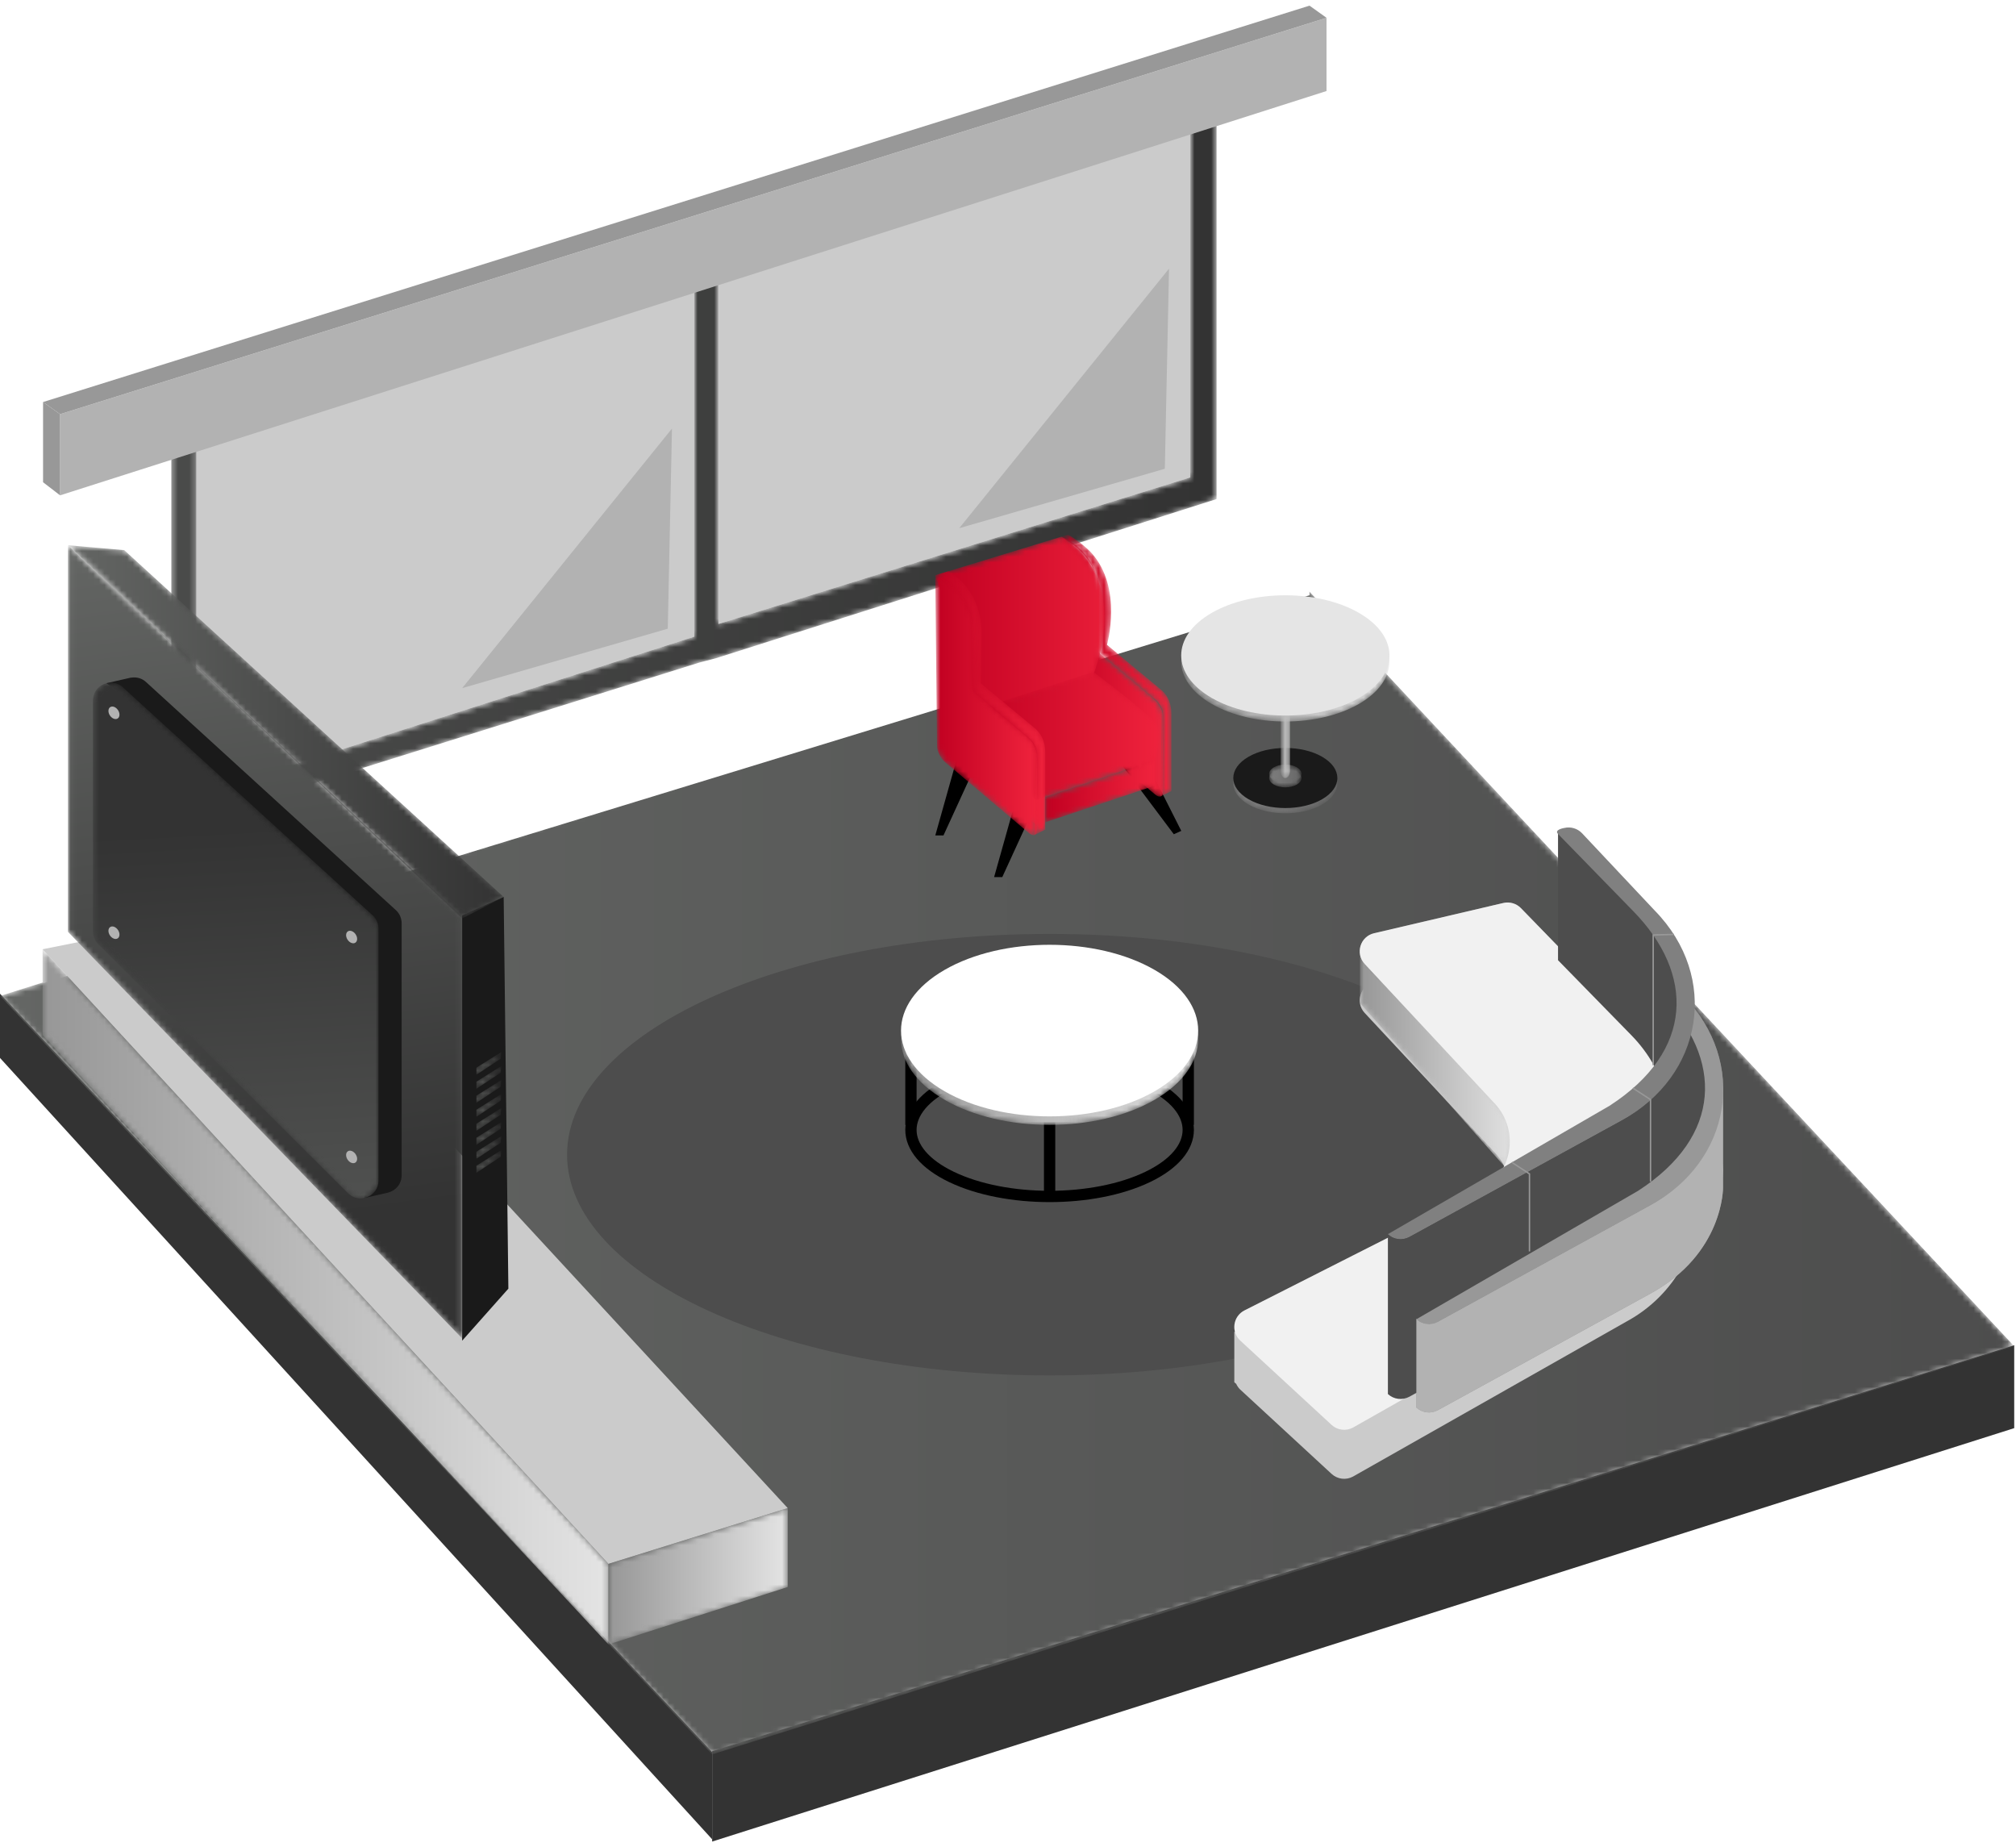 <svg width="357px" height="327px" viewBox="0 0 357 327" version="1.1" xmlns="http://www.w3.org/2000/svg" xmlns:xlink="http://www.w3.org/1999/xlink">
    <defs>
        <polygon id="path-1" points="0 73.29 126.109 207.572 356.684 135.298 230.747 0.49"></polygon>
        <linearGradient x1="0%" y1="50%" x2="100%" y2="50%" id="linearGradient-3">
            <stop stop-color="#646664" offset="0%"></stop>
            <stop stop-color="#4D4D4D" offset="100%"></stop>
        </linearGradient>
        <path d="M8.262,5.185 C-2.012,11.116 -2.012,20.735 8.262,26.668 L8.262,26.668 C18.537,32.599 35.196,32.599 45.47,26.668 L45.47,26.668 C55.745,20.735 55.745,11.116 45.47,5.185 L45.47,5.185 C40.333,2.218 33.6,0.735 26.866,0.735 L26.866,0.735 C20.133,0.735 13.399,2.218 8.262,5.185" id="path-4"></path>
        <linearGradient x1="-0.001%" y1="50.001%" x2="100%" y2="50.001%" id="linearGradient-6">
            <stop stop-color="#979797" offset="0%"></stop>
            <stop stop-color="#E4E4E4" offset="100%"></stop>
        </linearGradient>
        <path d="M0.334,56.411 L0.334,130.522 L93.812,101.268 L96.824,100.477 L185.437,72.309 L185.437,0.384 L0.334,56.411 Z M97.219,32.813 L180.776,6.664 L180.776,68.474 L97.219,94.425 L97.219,32.813 Z M4.785,59.949 L92.943,33.673 L92.943,96.668 L4.785,124.848 L4.785,59.949 Z" id="path-7"></path>
        <linearGradient x1="-113.026%" y1="50%" x2="100.001%" y2="50%" id="linearGradient-9">
            <stop stop-color="#646664" offset="0%"></stop>
            <stop stop-color="#333333" offset="100%"></stop>
        </linearGradient>
        <path d="M1.266,31.2 C1.266,32.115 1.909,33.401 2.701,34.071 L2.701,34.071 L17.519,46.596 C18.312,47.266 18.954,47.066 18.954,46.152 L18.954,46.152 L18.954,32.706 C18.954,31.791 18.312,30.506 17.519,29.836 L17.519,29.836 L7.604,21.455 L7.611,10.954 C7.613,6.746 5.198,2.878 1.367,1.138 L1.367,1.138 C1.113,1.022 0.963,0.967 0.963,0.967 L0.963,0.967 L1.266,31.2 Z" id="path-10"></path>
        <linearGradient x1="0%" y1="49.999%" x2="100.001%" y2="49.999%" id="linearGradient-12">
            <stop stop-color="#C10021" offset="0%"></stop>
            <stop stop-color="#F0233D" offset="100%"></stop>
        </linearGradient>
        <path d="M0.963,0.967 C0.963,0.967 7.049,4.4 7.299,9.164 L7.299,9.164 C7.55,13.926 7.604,21.455 7.604,21.455 L7.604,21.455 L16.981,29.382 C16.981,29.382 18.848,30.447 18.938,32.556 L18.938,32.556 L18.483,46.98 L20.433,46.016 L20.433,32.229 C20.433,30.764 19.919,29.31 18.864,28.295 L18.864,28.295 C18.744,28.18 18.618,28.07 18.483,27.965 L18.483,27.965 L9.024,20.111 C9.024,20.111 11.912,10.098 6.27,3.83 L6.27,3.83 C5.425,2.891 3.302,1.191 2.137,0.634 L2.137,0.634 L0.963,0.967 Z" id="path-13"></path>
        <linearGradient x1="0.001%" y1="50%" x2="100%" y2="50%" id="linearGradient-15">
            <stop stop-color="#C10021" offset="0%"></stop>
            <stop stop-color="#F0233D" offset="100%"></stop>
        </linearGradient>
        <polygon id="path-16" points="0.037 7.068 0.037 11.557 19.469 5.071 19.469 0.581"></polygon>
        <linearGradient x1="-0%" y1="50.004%" x2="99.999%" y2="50.004%" id="linearGradient-18">
            <stop stop-color="#C10021" offset="0%"></stop>
            <stop stop-color="#F0233D" offset="100%"></stop>
        </linearGradient>
        <path d="M0.099,6.588 L10.137,15.066 L10.137,10.884 C10.137,9.583 9.224,7.757 8.098,6.805 L8.098,6.805 L0.099,0.051 L0.099,6.588 Z" id="path-19"></path>
        <linearGradient x1="0.003%" y1="49.998%" x2="100.003%" y2="49.998%" id="linearGradient-21">
            <stop stop-color="#C10021" offset="0%"></stop>
            <stop stop-color="#F0233D" offset="100%"></stop>
        </linearGradient>
        <path d="M0.349,18.278 L0.349,29.683 C0.349,30.598 0.991,31.883 1.784,32.554 L1.784,32.554 L16.602,45.078 C17.394,45.748 18.036,45.549 18.036,44.634 L18.036,44.634 L18.037,31.189 C18.037,30.273 17.395,28.988 16.602,28.318 L16.602,28.318 L6.687,19.938 L7.293,8.845 C7.047,6.758 5.649,4.185 4.002,2.794 L4.002,2.794 L0.046,0.793 L0.349,18.278 Z" id="path-22"></path>
        <linearGradient x1="-0.001%" y1="50%" x2="100%" y2="50%" id="linearGradient-24">
            <stop stop-color="#C10021" offset="0%"></stop>
            <stop stop-color="#F0233D" offset="100%"></stop>
        </linearGradient>
        <path d="M0.625,7.794 L7.269,28.282 L7.813,33.018 L25.176,27.647 L27.853,27.344 C27.853,27.344 36.488,9.417 22.963,0.967 L22.963,0.967 L0.625,7.794 Z" id="path-25"></path>
        <linearGradient x1="0.001%" y1="49.999%" x2="100.002%" y2="49.999%" id="linearGradient-27">
            <stop stop-color="#C10021" offset="0%"></stop>
            <stop stop-color="#F0233D" offset="100%"></stop>
        </linearGradient>
        <path d="M0.649,8.034 L12.34,23.647 L33.469,16.581 C33.469,16.581 35.176,11.461 33.469,9.745 L33.469,9.745 C30.544,6.806 22.587,0.889 22.587,0.889 L22.587,0.889 L0.649,8.034 Z" id="path-28"></path>
        <linearGradient x1="-0.001%" y1="49.998%" x2="100%" y2="49.998%" id="linearGradient-30">
            <stop stop-color="#C10021" offset="0%"></stop>
            <stop stop-color="#F0233D" offset="100%"></stop>
        </linearGradient>
        <path d="M0.929,31.027 C0.929,31.942 1.571,33.227 2.365,33.898 L2.365,33.898 L17.181,46.422 C17.974,47.092 18.616,46.893 18.616,45.977 L18.616,45.977 L18.616,32.532 C18.616,31.617 17.974,30.332 17.182,29.662 L17.182,29.662 L7.267,21.281 L7.273,10.779 C7.275,6.573 4.86,2.704 1.029,0.964 L1.029,0.964 C0.775,0.849 0.625,0.793 0.625,0.793 L0.625,0.793 L0.929,31.027 Z" id="path-31"></path>
        <linearGradient x1="0.004%" y1="50%" x2="100.005%" y2="50%" id="linearGradient-33">
            <stop stop-color="#C10021" offset="0%"></stop>
            <stop stop-color="#F0233D" offset="100%"></stop>
        </linearGradient>
        <path d="M0.626,0.793 C0.626,0.793 6.711,4.226 6.962,8.989 L6.962,8.989 C7.213,13.752 7.267,21.281 7.267,21.281 L7.267,21.281 L16.645,29.209 C16.645,29.209 18.51,30.272 18.601,32.383 L18.601,32.383 L18.145,46.806 L20.096,45.842 L20.096,32.055 C20.096,30.591 19.581,29.136 18.526,28.121 L18.526,28.121 C18.407,28.006 18.281,27.896 18.145,27.791 L18.145,27.791 L8.687,19.938 L8.802,11.087 C8.842,7.971 7.859,4.889 5.858,2.499 L5.858,2.499 C5.045,1.531 4.061,0.653 2.896,0.097 L2.896,0.097 L0.626,0.793 Z" id="path-34"></path>
        <linearGradient x1="-0.001%" y1="50%" x2="99.998%" y2="50%" id="linearGradient-36">
            <stop stop-color="#C10021" offset="0%"></stop>
            <stop stop-color="#F0233D" offset="100%"></stop>
        </linearGradient>
        <polygon id="path-37" points="0.743 10.833 0.743 25.102 32.487 14.932 32.487 0.957"></polygon>
        <linearGradient x1="0.002%" y1="50%" x2="100.001%" y2="50%" id="linearGradient-39">
            <stop stop-color="#979797" offset="0%"></stop>
            <stop stop-color="#E4E4E4" offset="100%"></stop>
        </linearGradient>
        <polygon id="path-40" points="0.542 15.198 100.743 123.102 100.743 108.833 0.542 0.017"></polygon>
        <linearGradient x1="-0%" y1="50%" x2="100.001%" y2="50%" id="linearGradient-42">
            <stop stop-color="#979797" offset="0%"></stop>
            <stop stop-color="#E4E4E4" offset="100%"></stop>
        </linearGradient>
        <polygon id="path-43" points="0.036 68.937 69.842 140.917 69.842 66.182 0.036 0.485"></polygon>
        <linearGradient x1="46.471%" y1="-4.155%" x2="52.6%" y2="86.025%" id="linearGradient-45">
            <stop stop-color="#646664" offset="0%"></stop>
            <stop stop-color="#333333" offset="100%"></stop>
        </linearGradient>
        <polygon id="path-46" points="0.361 3.381 0.361 4.639 4.673 1.789 4.795 0.599"></polygon>
        <linearGradient x1="-0.009%" y1="49.996%" x2="100.006%" y2="49.996%" id="linearGradient-48">
            <stop stop-color="#646664" offset="0%"></stop>
            <stop stop-color="#333333" offset="100%"></stop>
        </linearGradient>
        <polygon id="path-49" points="0.361 2.979 0.361 4.237 4.673 1.387 4.795 0.197"></polygon>
        <linearGradient x1="-0.009%" y1="49.987%" x2="100.006%" y2="49.987%" id="linearGradient-51">
            <stop stop-color="#646664" offset="0%"></stop>
            <stop stop-color="#333333" offset="100%"></stop>
        </linearGradient>
        <polygon id="path-52" points="0.361 3.459 0.361 4.717 4.673 1.868 4.795 0.677"></polygon>
        <linearGradient x1="-0.009%" y1="49.999%" x2="100.006%" y2="49.999%" id="linearGradient-54">
            <stop stop-color="#646664" offset="0%"></stop>
            <stop stop-color="#333333" offset="100%"></stop>
        </linearGradient>
        <polygon id="path-55" points="0.361 2.939 0.361 4.198 4.673 1.348 4.795 0.158"></polygon>
        <linearGradient x1="-0.009%" y1="49.986%" x2="100.006%" y2="49.986%" id="linearGradient-57">
            <stop stop-color="#646664" offset="0%"></stop>
            <stop stop-color="#333333" offset="100%"></stop>
        </linearGradient>
        <polygon id="path-58" points="0.361 3.42 0.361 4.678 4.673 1.829 4.795 0.638"></polygon>
        <linearGradient x1="-0.009%" y1="49.998%" x2="100.006%" y2="49.998%" id="linearGradient-60">
            <stop stop-color="#646664" offset="0%"></stop>
            <stop stop-color="#333333" offset="100%"></stop>
        </linearGradient>
        <polygon id="path-61" points="0.361 2.9 0.361 4.158 4.673 1.309 4.795 0.118"></polygon>
        <linearGradient x1="-0.009%" y1="50.01%" x2="100.006%" y2="50.01%" id="linearGradient-63">
            <stop stop-color="#646664" offset="0%"></stop>
            <stop stop-color="#333333" offset="100%"></stop>
        </linearGradient>
        <polygon id="path-64" points="0.361 2.862 0.361 4.119 4.673 1.27 4.795 0.079"></polygon>
        <linearGradient x1="-0.009%" y1="50.008%" x2="100.006%" y2="50.008%" id="linearGradient-66">
            <stop stop-color="#646664" offset="0%"></stop>
            <stop stop-color="#333333" offset="100%"></stop>
        </linearGradient>
        <polygon id="path-67" points="0.361 3.342 0.361 4.6 4.673 1.75 4.795 0.559"></polygon>
        <linearGradient x1="-0.009%" y1="50.008%" x2="100.006%" y2="50.008%" id="linearGradient-69">
            <stop stop-color="#646664" offset="0%"></stop>
            <stop stop-color="#333333" offset="100%"></stop>
        </linearGradient>
        <polygon id="path-70" points="69.84 66.584 77.192 62.755 10.005 1.35 0.036 0.485"></polygon>
        <linearGradient x1="-0.001%" y1="50%" x2="100%" y2="50%" id="linearGradient-72">
            <stop stop-color="#646664" offset="0%"></stop>
            <stop stop-color="#333333" offset="100%"></stop>
        </linearGradient>
        <path d="M0.458,3.991 L0.458,44.874 C0.458,45.67 0.756,46.436 1.294,47.024 L1.294,47.024 L45.503,91.097 C47.463,93.234 51.025,91.847 51.025,88.949 L51.025,88.949 L51.025,44.346 C51.025,43.506 50.693,42.7 50.1,42.105 L50.1,42.105 L5.891,1.749 C5.242,1.097 4.444,0.805 3.66,0.805 L3.66,0.805 C2.026,0.805 0.458,2.074 0.458,3.991" id="path-73"></path>
        <linearGradient x1="53.231%" y1="151.162%" x2="49.369%" y2="27.814%" id="linearGradient-75">
            <stop stop-color="#646664" offset="0%"></stop>
            <stop stop-color="#333333" offset="100%"></stop>
        </linearGradient>
        <path d="M3.095,1.863 C-0.502,3.94 -0.502,7.308 3.095,9.386 L3.095,9.386 C6.694,11.463 12.528,11.463 16.126,9.386 L16.126,9.386 C19.725,7.308 19.725,3.94 16.126,1.863 L16.126,1.863 C14.327,0.823 11.969,0.304 9.611,0.304 L9.611,0.304 C7.253,0.304 4.894,0.823 3.095,1.863" id="path-76"></path>
        <linearGradient x1="-0.004%" y1="50.001%" x2="99.999%" y2="50.001%" id="linearGradient-78">
            <stop stop-color="#808080" offset="0%"></stop>
            <stop stop-color="#666666" offset="100%"></stop>
        </linearGradient>
        <path d="M1.584,0.526 C0.465,1.172 0.465,2.219 1.584,2.867 L1.584,2.867 C2.704,3.513 4.518,3.513 5.638,2.867 L5.638,2.867 C6.757,2.219 6.757,1.172 5.638,0.526 L5.638,0.526 C5.078,0.203 4.344,0.041 3.611,0.041 L3.611,0.041 C2.877,0.041 2.144,0.203 1.584,0.526" id="path-79"></path>
        <linearGradient x1="-0.003%" y1="49.991%" x2="99.997%" y2="49.991%" id="linearGradient-81">
            <stop stop-color="#808080" offset="0%"></stop>
            <stop stop-color="#666666" offset="100%"></stop>
        </linearGradient>
        <path d="M1.584,0.799 C0.465,1.446 0.465,2.493 1.584,3.139 L1.584,3.139 C2.704,3.786 4.518,3.786 5.638,3.139 L5.638,3.139 C6.757,2.493 6.757,1.446 5.638,0.799 L5.638,0.799 C5.078,0.476 4.344,0.314 3.611,0.314 L3.611,0.314 C2.877,0.314 2.144,0.476 1.584,0.799" id="path-82"></path>
        <linearGradient x1="-0.003%" y1="49.999%" x2="99.997%" y2="49.999%" id="linearGradient-84">
            <stop stop-color="#808080" offset="0%"></stop>
            <stop stop-color="#666666" offset="100%"></stop>
        </linearGradient>
        <path d="M0.789,0.518 L0.789,18.424 L0.789,18.425 L0.789,18.526 L0.796,18.526 C0.811,18.816 0.887,19.101 1.03,19.323 L1.03,19.323 C1.351,19.821 1.87,19.821 2.191,19.323 L2.191,19.323 C2.335,19.101 2.41,18.816 2.426,18.526 L2.426,18.526 L2.432,18.526 L2.432,18.425 L2.432,18.424 L2.432,0.518 L0.789,0.518 Z" id="path-85"></path>
        <linearGradient x1="0.043%" y1="49.997%" x2="100.005%" y2="49.997%" id="linearGradient-87">
            <stop stop-color="#979797" offset="0%"></stop>
            <stop stop-color="#E4E4E4" offset="100%"></stop>
        </linearGradient>
        <path d="M5.571,3.52 C-1.631,7.679 -1.631,14.42 5.571,18.578 L5.571,18.578 C12.773,22.736 24.448,22.736 31.651,18.578 L31.651,18.578 C38.853,14.42 38.853,7.679 31.651,3.52 L31.651,3.52 C28.05,1.441 23.33,0.402 18.611,0.402 L18.611,0.402 C13.891,0.402 9.172,1.441 5.571,3.52" id="path-88"></path>
        <linearGradient x1="0%" y1="50.001%" x2="99.999%" y2="50.001%" id="linearGradient-90">
            <stop stop-color="#979797" offset="0%"></stop>
            <stop stop-color="#E4E4E4" offset="100%"></stop>
        </linearGradient>
        <path d="M48.22,0.823 L25.322,6.18 C22.867,6.754 21.945,9.765 23.658,11.615 L23.658,11.615 L46.719,36.355 C51.21,41.205 49.779,49.01 43.859,51.951 L43.859,51.951 L2.401,72.947 C0.338,73.972 -0.059,76.746 1.634,78.309 L1.634,78.309 L17.8,93.228 C18.835,94.182 20.362,94.373 21.599,93.7 L21.599,93.7 L70.044,66.242 C84.525,58.38 87.467,38.851 75.947,27.071 L75.947,27.071 L51.32,1.727 C50.694,1.086 49.843,0.737 48.968,0.737 L48.968,0.737 C48.719,0.737 48.468,0.765 48.22,0.823" id="path-91"></path>
        <linearGradient x1="0%" y1="50%" x2="100%" y2="50%" id="linearGradient-93">
            <stop stop-color="#979797" offset="0%"></stop>
            <stop stop-color="#E4E4E4" offset="100%"></stop>
        </linearGradient>
        <path d="M0.823,9.547 L26.358,38.417 C26.358,38.417 29.05,33.742 26.867,29.886 L26.867,29.886 C24.685,26.03 0.823,0.413 0.823,0.413 L0.823,0.413 L0.823,9.547 Z" id="path-94"></path>
        <linearGradient x1="-0.001%" y1="49.999%" x2="100%" y2="49.999%" id="linearGradient-96">
            <stop stop-color="#979797" offset="0%"></stop>
            <stop stop-color="#E4E4E4" offset="100%"></stop>
        </linearGradient>
    </defs>
    <g id="Symbols" stroke="none" stroke-width="1" fill="none" fill-rule="evenodd">
        <g id="img/intro/map/3/default">
            <g id="Group-185">
                <polygon id="Fill-1" fill="#CBCBCB" points="140.971 274.657 108.669 287.184 12.144 177.385 35.086 159.012"></polygon>
                <polygon id="Fill-2" fill="#333333" points="0 187.307 126.109 325.648 126.109 310.22 0 175.938"></polygon>
                <polygon id="Fill-3" fill="#333333" points="126.109 310.053 126.109 326.05 356.684 252.853 356.684 238.168"></polygon>
                <g id="Group-6" transform="translate(0, 103.05)">
                    <mask id="mask-2" fill="white">
                        <use xlink:href="#path-1"></use>
                    </mask>
                    <g id="Clip-5"></g>
                    <polygon id="Fill-4" fill="url(#linearGradient-3)" mask="url(#mask-2)" points="0 73.29 126.109 207.572 356.684 135.298 230.747 0.49"></polygon>
                </g>
                <g id="Group-17" transform="translate(100, 165.05)">
                    <path d="M171.315,39.386 C171.315,60.973 133.058,78.472 85.867,78.472 C38.674,78.472 0.419,60.973 0.419,39.386 C0.419,17.799 38.674,0.3 85.867,0.3 C133.058,0.3 171.315,17.799 171.315,39.386" id="Fill-7" fill="#4D4D4D"></path>
                    <path d="M103.229,26.668 C112.818,31.27 112.818,38.731 103.229,43.332 C93.64,47.934 78.093,47.934 68.503,43.332 C58.915,38.731 58.915,31.27 68.503,26.668 C78.093,22.066 93.64,22.066 103.229,26.668 Z" id="Stroke-9" stroke="#000000" stroke-width="2"></path>
                    <line x1="61.312" y1="20.143" x2="61.312" y2="34.117" id="Stroke-11" stroke="#000000" stroke-width="2"></line>
                    <line x1="110.42" y1="20.143" x2="110.42" y2="34.117" id="Stroke-13" stroke="#000000" stroke-width="2"></line>
                    <line x1="85.867" y1="47.169" x2="85.867" y2="24.54" id="Stroke-15" stroke="#000000" stroke-width="2"></line>
                </g>
                <g id="Group-20" transform="translate(159, 168.05)">
                    <mask id="mask-5" fill="white">
                        <use xlink:href="#path-4"></use>
                    </mask>
                    <g id="Clip-19"></g>
                    <path d="M8.262,5.185 C-2.012,11.116 -2.012,20.735 8.262,26.668 L8.262,26.668 C18.537,32.599 35.196,32.599 45.47,26.668 L45.47,26.668 C55.745,20.735 55.745,11.116 45.47,5.185 L45.47,5.185 C40.333,2.218 33.6,0.735 26.866,0.735 L26.866,0.735 C20.133,0.735 13.399,2.218 8.262,5.185" id="Fill-18" fill="url(#linearGradient-6)" mask="url(#mask-5)"></path>
                </g>
                <g id="Group-29" transform="translate(7, 0.05)">
                    <path d="M197.47,171.675 C207.745,177.608 207.745,187.226 197.47,193.157 C187.196,199.09 170.536,199.09 160.262,193.157 C149.988,187.226 149.988,177.608 160.262,171.675 C170.536,165.742 187.196,165.742 197.47,171.675" id="Fill-21" fill="#FFFFFF"></path>
                    <polygon id="Fill-23" fill="#FFFFFF" points="0.626 71.13 0.626 174.038 224.89 105.344 224.89 0.95"></polygon>
                    <polygon id="Fill-25" fill="#CBCBCB" points="27.785 75.949 27.785 140.848 115.942 112.667 115.942 49.673"></polygon>
                    <polygon id="Fill-27" fill="#CBCBCB" points="203.777 22.664 120.219 48.812 120.219 110.425 203.777 84.474"></polygon>
                </g>
                <g id="Group-32" transform="translate(30, 16.05)">
                    <mask id="mask-8" fill="white">
                        <use xlink:href="#path-7"></use>
                    </mask>
                    <g id="Clip-31"></g>
                    <path d="M0.334,56.411 L0.334,130.522 L93.812,101.268 L96.824,100.477 L185.437,72.309 L185.437,0.384 L0.334,56.411 Z M97.219,32.813 L180.776,6.664 L180.776,68.474 L97.219,94.425 L97.219,32.813 Z M4.785,59.949 L92.943,33.673 L92.943,96.668 L4.785,124.848 L4.785,59.949 Z" id="Fill-30" fill="url(#linearGradient-9)" mask="url(#mask-8)"></path>
                </g>
                <g id="Group-49" transform="translate(7, 0.05)">
                    <polygon id="Fill-33" fill="#B2B2B2" points="111.995 75.829 74.841 121.784 111.252 111.262"></polygon>
                    <polygon id="Fill-35" fill="#B2B2B2" points="3.639 87.65 227.903 16.067 227.903 3.102 3.639 73.282"></polygon>
                    <polygon id="Fill-37" fill="#989898" points="224.89 0.95 227.903 3.101 3.639 73.281 0.626 71.13"></polygon>
                    <polygon id="Fill-39" fill="#B2B2B2" points="200.015 47.514 162.861 93.469 199.272 82.947"></polygon>
                    <polygon id="Fill-41" fill="#989898" points="3.639 73.281 0.626 71.13 0.626 85.331 3.639 87.649"></polygon>
                    <polygon id="Fill-43" fill="#000000" points="163.885 129.167 158.625 147.865 160.072 147.865 168.449 129.605"></polygon>
                    <polygon id="Fill-45" fill="#000000" points="174.301 136.541 169.041 155.238 170.488 155.238 178.866 136.978"></polygon>
                    <polygon id="Fill-47" fill="#000000" points="194.096 131.043 202.183 147.055 200.865 147.651 190.118 133.325"></polygon>
                </g>
                <g id="Group-52" transform="translate(187, 94.05)">
                    <mask id="mask-11" fill="white">
                        <use xlink:href="#path-10"></use>
                    </mask>
                    <g id="Clip-51"></g>
                    <path d="M1.266,31.2 C1.266,32.115 1.909,33.401 2.701,34.071 L2.701,34.071 L17.519,46.596 C18.312,47.266 18.954,47.066 18.954,46.152 L18.954,46.152 L18.954,32.706 C18.954,31.791 18.312,30.506 17.519,29.836 L17.519,29.836 L7.604,21.455 L7.611,10.954 C7.613,6.746 5.198,2.878 1.367,1.138 L1.367,1.138 C1.113,1.022 0.963,0.967 0.963,0.967 L0.963,0.967 L1.266,31.2 Z" id="Fill-50" fill="url(#linearGradient-12)" mask="url(#mask-11)"></path>
                </g>
                <g id="Group-55" transform="translate(187, 94.05)">
                    <mask id="mask-14" fill="white">
                        <use xlink:href="#path-13"></use>
                    </mask>
                    <g id="Clip-54"></g>
                    <path d="M0.963,0.967 C0.963,0.967 7.049,4.4 7.299,9.164 L7.299,9.164 C7.55,13.926 7.604,21.455 7.604,21.455 L7.604,21.455 L16.981,29.382 C16.981,29.382 18.848,30.447 18.938,32.556 L18.938,32.556 L18.483,46.98 L20.433,46.016 L20.433,32.229 C20.433,30.764 19.919,29.31 18.864,28.295 L18.864,28.295 C18.744,28.18 18.618,28.07 18.483,27.965 L18.483,27.965 L9.024,20.111 C9.024,20.111 11.912,10.098 6.27,3.83 L6.27,3.83 C5.425,2.891 3.302,1.191 2.137,0.634 L2.137,0.634 L0.963,0.967 Z" id="Fill-53" fill="url(#linearGradient-15)" mask="url(#mask-14)"></path>
                </g>
                <g id="Group-58" transform="translate(185, 134.05)">
                    <mask id="mask-17" fill="white">
                        <use xlink:href="#path-16"></use>
                    </mask>
                    <g id="Clip-57"></g>
                    <polygon id="Fill-56" fill="url(#linearGradient-18)" mask="url(#mask-17)" points="0.037 7.068 0.037 11.557 19.469 5.071 19.469 0.581"></polygon>
                </g>
                <g id="Group-61" transform="translate(192, 121.05)">
                    <mask id="mask-20" fill="white">
                        <use xlink:href="#path-19"></use>
                    </mask>
                    <g id="Clip-60"></g>
                    <path d="M0.099,6.588 L10.137,15.066 L10.137,10.884 C10.137,9.583 9.224,7.757 8.098,6.805 L8.098,6.805 L0.099,0.051 L0.099,6.588 Z" id="Fill-59" fill="url(#linearGradient-21)" mask="url(#mask-20)"></path>
                </g>
                <g id="Group-64" transform="translate(167, 101.05)">
                    <mask id="mask-23" fill="white">
                        <use xlink:href="#path-22"></use>
                    </mask>
                    <g id="Clip-63"></g>
                    <path d="M0.349,18.278 L0.349,29.683 C0.349,30.598 0.991,31.883 1.784,32.554 L1.784,32.554 L16.602,45.078 C17.394,45.748 18.036,45.549 18.036,44.634 L18.036,44.634 L18.037,31.189 C18.037,30.273 17.395,28.988 16.602,28.318 L16.602,28.318 L6.687,19.938 L7.293,8.845 C7.047,6.758 5.649,4.185 4.002,2.794 L4.002,2.794 L0.046,0.793 L0.349,18.278 Z" id="Fill-62" fill="url(#linearGradient-24)" mask="url(#mask-23)"></path>
                </g>
                <g id="Group-67" transform="translate(165, 94.05)">
                    <mask id="mask-26" fill="white">
                        <use xlink:href="#path-25"></use>
                    </mask>
                    <g id="Clip-66"></g>
                    <path d="M0.625,7.794 L7.269,28.282 L7.813,33.018 L25.176,27.647 L27.853,27.344 C27.853,27.344 36.488,9.417 22.963,0.967 L22.963,0.967 L0.625,7.794 Z" id="Fill-65" fill="url(#linearGradient-27)" mask="url(#mask-26)"></path>
                </g>
                <g id="Group-70" transform="translate(171, 118.05)">
                    <mask id="mask-29" fill="white">
                        <use xlink:href="#path-28"></use>
                    </mask>
                    <g id="Clip-69"></g>
                    <path d="M0.649,8.034 L12.34,23.647 L33.469,16.581 C33.469,16.581 35.176,11.461 33.469,9.745 L33.469,9.745 C30.544,6.806 22.587,0.889 22.587,0.889 L22.587,0.889 L0.649,8.034 Z" id="Fill-68" fill="url(#linearGradient-30)" mask="url(#mask-29)"></path>
                </g>
                <g id="Group-73" transform="translate(165, 101.05)">
                    <mask id="mask-32" fill="white">
                        <use xlink:href="#path-31"></use>
                    </mask>
                    <g id="Clip-72"></g>
                    <path d="M0.929,31.027 C0.929,31.942 1.571,33.227 2.365,33.898 L2.365,33.898 L17.181,46.422 C17.974,47.092 18.616,46.893 18.616,45.977 L18.616,45.977 L18.616,32.532 C18.616,31.617 17.974,30.332 17.182,29.662 L17.182,29.662 L7.267,21.281 L7.273,10.779 C7.275,6.573 4.86,2.704 1.029,0.964 L1.029,0.964 C0.775,0.849 0.625,0.793 0.625,0.793 L0.625,0.793 L0.929,31.027 Z" id="Fill-71" fill="url(#linearGradient-33)" mask="url(#mask-32)"></path>
                </g>
                <g id="Group-76" transform="translate(165, 101.05)">
                    <mask id="mask-35" fill="white">
                        <use xlink:href="#path-34"></use>
                    </mask>
                    <g id="Clip-75"></g>
                    <path d="M0.626,0.793 C0.626,0.793 6.711,4.226 6.962,8.989 L6.962,8.989 C7.213,13.752 7.267,21.281 7.267,21.281 L7.267,21.281 L16.645,29.209 C16.645,29.209 18.51,30.272 18.601,32.383 L18.601,32.383 L18.145,46.806 L20.096,45.842 L20.096,32.055 C20.096,30.591 19.581,29.136 18.526,28.121 L18.526,28.121 C18.407,28.006 18.281,27.896 18.145,27.791 L18.145,27.791 L8.687,19.938 L8.802,11.087 C8.842,7.971 7.859,4.889 5.858,2.499 L5.858,2.499 C5.045,1.531 4.061,0.653 2.896,0.097 L2.896,0.097 L0.626,0.793 Z" id="Fill-74" fill="url(#linearGradient-36)" mask="url(#mask-35)"></path>
                </g>
                <polygon id="Fill-77" fill="#CBCBCB" points="139.488 267.007 107.743 276.883 7.543 168.067 41.767 161.212"></polygon>
                <g id="Group-81" transform="translate(107, 266.05)">
                    <mask id="mask-38" fill="white">
                        <use xlink:href="#path-37"></use>
                    </mask>
                    <g id="Clip-80"></g>
                    <polygon id="Fill-79" fill="url(#linearGradient-39)" mask="url(#mask-38)" points="0.743 10.833 0.743 25.102 32.487 14.932 32.487 0.957"></polygon>
                </g>
                <g id="Group-84" transform="translate(7, 168.05)">
                    <mask id="mask-41" fill="white">
                        <use xlink:href="#path-40"></use>
                    </mask>
                    <g id="Clip-83"></g>
                    <polygon id="Fill-82" fill="url(#linearGradient-42)" mask="url(#mask-41)" points="0.542 15.198 100.743 123.102 100.743 108.833 0.542 0.017"></polygon>
                </g>
                <g id="Group-87" transform="translate(12, 96.05)">
                    <mask id="mask-44" fill="white">
                        <use xlink:href="#path-43"></use>
                    </mask>
                    <g id="Clip-86"></g>
                    <polygon id="Fill-85" fill="url(#linearGradient-45)" mask="url(#mask-44)" points="0.036 68.937 69.842 140.917 69.842 66.182 0.036 0.485"></polygon>
                </g>
                <polygon id="Fill-88" fill="#1A1A1A" points="81.84 162.065 81.84 237.37 90.024 228.157 89.192 158.805"></polygon>
                <g id="Group-92" transform="translate(84, 198.05)">
                    <mask id="mask-47" fill="white">
                        <use xlink:href="#path-46"></use>
                    </mask>
                    <g id="Clip-91"></g>
                    <polygon id="Fill-90" fill="url(#linearGradient-48)" mask="url(#mask-47)" points="0.361 3.381 0.361 4.639 4.673 1.789 4.795 0.599"></polygon>
                </g>
                <g id="Group-95" transform="translate(84, 186.05)">
                    <mask id="mask-50" fill="white">
                        <use xlink:href="#path-49"></use>
                    </mask>
                    <g id="Clip-94"></g>
                    <polygon id="Fill-93" fill="url(#linearGradient-51)" mask="url(#mask-50)" points="0.361 2.979 0.361 4.237 4.673 1.387 4.795 0.197"></polygon>
                </g>
                <g id="Group-98" transform="translate(84, 188.05)">
                    <mask id="mask-53" fill="white">
                        <use xlink:href="#path-52"></use>
                    </mask>
                    <g id="Clip-97"></g>
                    <polygon id="Fill-96" fill="url(#linearGradient-54)" mask="url(#mask-53)" points="0.361 3.459 0.361 4.717 4.673 1.868 4.795 0.677"></polygon>
                </g>
                <g id="Group-101" transform="translate(84, 191.05)">
                    <mask id="mask-56" fill="white">
                        <use xlink:href="#path-55"></use>
                    </mask>
                    <g id="Clip-100"></g>
                    <polygon id="Fill-99" fill="url(#linearGradient-57)" mask="url(#mask-56)" points="0.361 2.939 0.361 4.198 4.673 1.348 4.795 0.158"></polygon>
                </g>
                <g id="Group-104" transform="translate(84, 193.05)">
                    <mask id="mask-59" fill="white">
                        <use xlink:href="#path-58"></use>
                    </mask>
                    <g id="Clip-103"></g>
                    <polygon id="Fill-102" fill="url(#linearGradient-60)" mask="url(#mask-59)" points="0.361 3.42 0.361 4.678 4.673 1.829 4.795 0.638"></polygon>
                </g>
                <g id="Group-107" transform="translate(84, 196.05)">
                    <mask id="mask-62" fill="white">
                        <use xlink:href="#path-61"></use>
                    </mask>
                    <g id="Clip-106"></g>
                    <polygon id="Fill-105" fill="url(#linearGradient-63)" mask="url(#mask-62)" points="0.361 2.9 0.361 4.158 4.673 1.309 4.795 0.118"></polygon>
                </g>
                <g id="Group-110" transform="translate(84, 201.05)">
                    <mask id="mask-65" fill="white">
                        <use xlink:href="#path-64"></use>
                    </mask>
                    <g id="Clip-109"></g>
                    <polygon id="Fill-108" fill="url(#linearGradient-66)" mask="url(#mask-65)" points="0.361 2.862 0.361 4.119 4.673 1.27 4.795 0.079"></polygon>
                </g>
                <g id="Group-113" transform="translate(84, 203.05)">
                    <mask id="mask-68" fill="white">
                        <use xlink:href="#path-67"></use>
                    </mask>
                    <g id="Clip-112"></g>
                    <polygon id="Fill-111" fill="url(#linearGradient-69)" mask="url(#mask-68)" points="0.361 3.342 0.361 4.6 4.673 1.75 4.795 0.559"></polygon>
                </g>
                <g id="Group-116" transform="translate(12, 96.05)">
                    <mask id="mask-71" fill="white">
                        <use xlink:href="#path-70"></use>
                    </mask>
                    <g id="Clip-115"></g>
                    <polygon id="Fill-114" fill="url(#linearGradient-72)" mask="url(#mask-71)" points="69.84 66.584 77.192 62.755 10.005 1.35 0.036 0.485"></polygon>
                </g>
                <path d="M70.2,161.228 L25.991,120.874 C25.194,120.072 24.171,119.822 23.226,119.982 L23.218,119.963 L18.828,120.966 L20.688,122.212 C20.607,122.495 20.558,122.794 20.558,123.115 L20.558,163.999 C20.558,164.794 20.855,165.561 21.393,166.147 L64.817,209.365 L64.501,212.11 L68.63,211.175 C68.648,211.171 68.668,211.167 68.686,211.163 L68.74,211.151 L68.737,211.147 C70.038,210.807 71.124,209.671 71.124,208.072 L71.124,163.469 C71.124,162.629 70.793,161.824 70.2,161.228" id="Fill-117" fill="#1A1A1A"></path>
                <g id="Group-121" transform="translate(16, 120.05)">
                    <mask id="mask-74" fill="white">
                        <use xlink:href="#path-73"></use>
                    </mask>
                    <g id="Clip-120"></g>
                    <path d="M0.458,3.991 L0.458,44.874 C0.458,45.67 0.756,46.436 1.294,47.024 L1.294,47.024 L45.503,91.097 C47.463,93.234 51.025,91.847 51.025,88.949 L51.025,88.949 L51.025,44.346 C51.025,43.506 50.693,42.7 50.1,42.105 L50.1,42.105 L5.891,1.749 C5.242,1.097 4.444,0.805 3.66,0.805 L3.66,0.805 C2.026,0.805 0.458,2.074 0.458,3.991" id="Fill-119" fill="url(#linearGradient-75)" mask="url(#mask-74)"></path>
                </g>
                <g id="Group-130" transform="translate(19, 125.05)" fill="#B2B2B2">
                    <path d="M1.895,0.676 C2.262,1.23 2.24,1.891 1.845,2.153 C1.45,2.415 0.833,2.179 0.464,1.626 C0.097,1.073 0.12,0.412 0.514,0.15 C0.91,-0.113 1.528,0.123 1.895,0.676" id="Fill-122"></path>
                    <path d="M1.895,39.61 C2.262,40.163 2.24,40.824 1.845,41.087 C1.45,41.349 0.833,41.113 0.464,40.56 C0.097,40.006 0.12,39.345 0.514,39.084 C0.91,38.821 1.528,39.057 1.895,39.61" id="Fill-124"></path>
                    <path d="M43.98,40.376 C44.348,40.93 44.326,41.591 43.93,41.853 C43.536,42.115 42.918,41.879 42.55,41.326 C42.183,40.773 42.206,40.112 42.6,39.85 C42.995,39.587 43.613,39.823 43.98,40.376" id="Fill-126"></path>
                    <path d="M43.98,79.31 C44.348,79.863 44.326,80.524 43.93,80.787 C43.536,81.049 42.918,80.813 42.55,80.26 C42.183,79.706 42.206,79.045 42.6,78.784 C42.995,78.521 43.613,78.757 43.98,79.31" id="Fill-128"></path>
                </g>
                <g id="Group-133" transform="translate(218, 133.05)">
                    <mask id="mask-77" fill="white">
                        <use xlink:href="#path-76"></use>
                    </mask>
                    <g id="Clip-132"></g>
                    <path d="M3.095,1.863 C-0.502,3.94 -0.502,7.308 3.095,9.386 L3.095,9.386 C6.694,11.463 12.528,11.463 16.126,9.386 L16.126,9.386 C19.725,7.308 19.725,3.94 16.126,1.863 L16.126,1.863 C14.327,0.823 11.969,0.304 9.611,0.304 L9.611,0.304 C7.253,0.304 4.894,0.823 3.095,1.863" id="Fill-131" fill="url(#linearGradient-78)" mask="url(#mask-77)"></path>
                </g>
                <path d="M234.126,133.984 C237.725,136.062 237.725,139.43 234.126,141.508 C230.527,143.586 224.693,143.586 221.095,141.508 C217.497,139.43 217.497,136.062 221.095,133.984 C224.693,131.907 230.527,131.907 234.126,133.984" id="Fill-134" fill="#1A1A1A"></path>
                <g id="Group-138" transform="translate(224, 136.05)">
                    <mask id="mask-80" fill="white">
                        <use xlink:href="#path-79"></use>
                    </mask>
                    <g id="Clip-137"></g>
                    <path d="M1.584,0.526 C0.465,1.172 0.465,2.219 1.584,2.867 L1.584,2.867 C2.704,3.513 4.518,3.513 5.638,2.867 L5.638,2.867 C6.757,2.219 6.757,1.172 5.638,0.526 L5.638,0.526 C5.078,0.203 4.344,0.041 3.611,0.041 L3.611,0.041 C2.877,0.041 2.144,0.203 1.584,0.526" id="Fill-136" fill="url(#linearGradient-81)" mask="url(#mask-80)"></path>
                </g>
                <g id="Group-141" transform="translate(224, 135.05)">
                    <mask id="mask-83" fill="white">
                        <use xlink:href="#path-82"></use>
                    </mask>
                    <g id="Clip-140"></g>
                    <path d="M1.584,0.799 C0.465,1.446 0.465,2.493 1.584,3.139 L1.584,3.139 C2.704,3.786 4.518,3.786 5.638,3.139 L5.638,3.139 C6.757,2.493 6.757,1.446 5.638,0.799 L5.638,0.799 C5.078,0.476 4.344,0.314 3.611,0.314 L3.611,0.314 C2.877,0.314 2.144,0.476 1.584,0.799" id="Fill-139" fill="url(#linearGradient-84)" mask="url(#mask-83)"></path>
                </g>
                <g id="Group-144" transform="translate(226, 118.05)">
                    <mask id="mask-86" fill="white">
                        <use xlink:href="#path-85"></use>
                    </mask>
                    <g id="Clip-143"></g>
                    <path d="M0.789,0.518 L0.789,18.424 L0.789,18.425 L0.789,18.526 L0.796,18.526 C0.811,18.816 0.887,19.101 1.03,19.323 L1.03,19.323 C1.351,19.821 1.87,19.821 2.191,19.323 L2.191,19.323 C2.335,19.101 2.41,18.816 2.426,18.526 L2.426,18.526 L2.432,18.526 L2.432,18.425 L2.432,18.424 L2.432,0.518 L0.789,0.518 Z" id="Fill-142" fill="url(#linearGradient-87)" mask="url(#mask-86)"></path>
                </g>
                <g id="Group-147" transform="translate(209, 106.05)">
                    <mask id="mask-89" fill="white">
                        <use xlink:href="#path-88"></use>
                    </mask>
                    <g id="Clip-146"></g>
                    <path d="M5.571,3.52 C-1.631,7.679 -1.631,14.42 5.571,18.578 L5.571,18.578 C12.773,22.736 24.448,22.736 31.651,18.578 L31.651,18.578 C38.853,14.42 38.853,7.679 31.651,3.52 L31.651,3.52 C28.05,1.441 23.33,0.402 18.611,0.402 L18.611,0.402 C13.891,0.402 9.172,1.441 5.571,3.52" id="Fill-145" fill="url(#linearGradient-90)" mask="url(#mask-89)"></path>
                </g>
                <path d="M240.651,108.513 C247.853,112.67 247.853,119.412 240.651,123.57 C233.449,127.728 221.773,127.728 214.571,123.57 C207.37,119.412 207.37,112.67 214.571,108.513 C221.773,104.355 233.449,104.355 240.651,108.513" id="Fill-148" fill="#E5E5E5"></path>
                <g id="Group-152" transform="translate(218, 159.05)">
                    <mask id="mask-92" fill="white">
                        <use xlink:href="#path-91"></use>
                    </mask>
                    <g id="Clip-151"></g>
                    <path d="M48.22,0.823 L25.322,6.18 C22.867,6.754 21.945,9.765 23.658,11.615 L23.658,11.615 L46.719,36.355 C51.21,41.205 49.779,49.01 43.859,51.951 L43.859,51.951 L2.401,72.947 C0.338,73.972 -0.059,76.746 1.634,78.309 L1.634,78.309 L17.8,93.228 C18.835,94.182 20.362,94.373 21.599,93.7 L21.599,93.7 L70.044,66.242 C84.525,58.38 87.467,38.851 75.947,27.071 L75.947,27.071 L51.32,1.727 C50.694,1.086 49.843,0.737 48.968,0.737 L48.968,0.737 C48.719,0.737 48.468,0.765 48.22,0.823" id="Fill-150" fill="url(#linearGradient-93)" mask="url(#mask-92)"></path>
                </g>
                <path d="M301.027,202.679 L299.424,203.342 C298.256,200.261 296.442,197.346 293.948,194.795 L269.32,169.451 C268.516,168.629 267.34,168.286 266.22,168.548 L243.323,173.905 C240.867,174.48 239.946,177.49 241.659,179.34 L264.719,204.079 C268.46,208.119 268.08,214.199 264.432,217.821 L218.576,235.828 L218.576,244.735 L218.907,245.005 C219.082,245.376 219.307,245.732 219.634,246.033 L235.8,260.952 C236.836,261.908 238.363,262.097 239.599,261.425 L288.045,233.967 C296.792,229.217 301.32,220.21 301.003,211.225 L301.027,211.208 L301.027,202.679 Z" id="Fill-153" fill="#CBCBCB"></path>
                <g id="Group-157" transform="translate(240, 168.05)">
                    <mask id="mask-95" fill="white">
                        <use xlink:href="#path-94"></use>
                    </mask>
                    <g id="Clip-156"></g>
                    <path d="M0.823,9.547 L26.358,38.417 C26.358,38.417 29.05,33.742 26.867,29.886 L26.867,29.886 C24.685,26.03 0.823,0.413 0.823,0.413 L0.823,0.413 L0.823,9.547 Z" id="Fill-155" fill="url(#linearGradient-96)" mask="url(#mask-95)"></path>
                </g>
                <g id="Group-184" transform="translate(218, 146.05)">
                    <path d="M2.401,85.947 L43.859,64.951 C49.779,62.01 51.211,54.205 46.719,49.354 L23.659,24.615 C21.946,22.764 22.868,19.754 25.323,19.179 L48.22,13.823 C49.34,13.561 50.516,13.904 51.32,14.726 L75.948,40.07 C87.467,51.85 84.525,71.38 70.045,79.242 L21.599,106.7 C20.363,107.372 18.836,107.181 17.8,106.227 L1.634,91.308 C-0.058,89.746 0.338,86.972 2.401,85.947" id="Fill-158" fill="#F1F1F1"></path>
                    <path d="M84.748,50.536 C84.812,50.671 84.88,50.806 84.941,50.941 C85.002,50.807 85.055,50.671 85.112,50.536 L84.748,50.536 Z" id="Fill-160" fill="#CBCBCB"></path>
                    <path d="M85.386,43.245 C84.282,36.144 74.512,26.346 74.512,26.346 L66.182,17.538 L62.939,16.59 L62.939,26.767 L75.948,40.07 C79.018,43.21 81.051,46.902 82.122,50.776 L83.365,56.376 C83.365,56.376 86.49,50.347 85.386,43.245" id="Fill-162" fill="#989898"></path>
                    <path d="M87.119,59.979 L87.119,46.425 L84.748,45.433 L81.724,61.002 C79.73,63.498 77.212,65.666 74.176,67.314 L36.612,87.913 C35.375,88.583 33.848,88.394 32.812,87.439 L32.812,103.155 C33.848,104.11 35.375,104.3 36.612,103.628 L74.176,83.03 C87.263,75.923 87.119,64.205 87.119,64.205 L87.119,62.326 C87.154,61.544 87.156,60.762 87.119,59.979" id="Fill-164" fill="#989898"></path>
                    <path d="M64.059,15.607 C65.179,15.345 66.354,15.688 67.159,16.51 L80.079,30.247 C91.599,42.027 88.656,59.534 74.176,67.396 L36.613,87.996 C35.375,88.667 33.848,88.477 32.814,87.522 L72.052,64.801 C87.12,55.072 87.09,41.416 76.268,30.348 L62.939,16.672 C62.183,15.9 64.059,15.607 64.059,15.607" id="Fill-166" fill="#808080"></path>
                    <path d="M84.93,42.384 L79.709,30.365 L76.686,45.935 C74.692,48.43 72.173,50.598 69.137,52.246 L31.574,72.845 C30.336,73.517 28.809,73.326 27.775,72.371 L27.775,100.767 C28.809,101.722 30.336,101.912 31.574,101.24 L69.137,80.642 C82.225,73.535 83.732,61.757 83.732,61.757 L84.93,42.384 Z" id="Fill-168" fill="#4D4D4D"></path>
                    <path d="M87.119,59.979 L87.119,46.425 L84.748,45.433 L81.724,61.002 C79.73,63.498 77.212,65.666 74.176,67.314 L36.612,87.913 C35.375,88.583 33.848,88.394 32.812,87.439 L32.812,103.155 C33.848,104.11 35.375,104.3 36.612,103.628 L74.176,83.03 C87.263,75.923 87.119,64.205 87.119,64.205 L87.119,62.326 C87.154,61.544 87.156,60.762 87.119,59.979" id="Fill-170" fill="#B2B2B2"></path>
                    <path d="M64.059,15.607 C65.179,15.345 66.354,15.688 67.159,16.51 L80.079,30.247 C91.599,42.027 88.656,59.534 74.176,67.396 L36.613,87.996 C35.375,88.667 33.848,88.477 32.814,87.522 L72.052,64.801 C87.12,55.072 87.09,41.416 76.268,30.348 L62.939,16.672 C62.183,15.9 64.059,15.607 64.059,15.607" id="Fill-172" fill="#989898"></path>
                    <path d="M80.347,28.178 C79.243,21.077 69.474,11.279 69.474,11.279 L61.144,2.471 L57.901,1.523 L57.901,23.957 L70.909,37.26 C73.98,40.401 76.012,44.093 77.083,47.966 L78.326,53.566 C78.326,53.566 81.451,35.28 80.347,28.178" id="Fill-174" fill="#4D4D4D"></path>
                    <path d="M59.02,0.539 C60.14,0.277 61.316,0.62 62.121,1.442 L75.041,15.179 C86.56,26.959 83.618,44.466 69.137,52.328 L31.574,72.928 C30.336,73.599 28.809,73.409 27.775,72.454 L67.013,49.733 C82.081,40.004 82.052,26.348 71.23,15.28 L57.901,1.604 C57.145,0.832 59.02,0.539 59.02,0.539" id="Fill-176" fill="#808080"></path>
                    <polyline id="Stroke-178" stroke="#989898" stroke-width="0.25" points="49.721 59.746 52.843 61.783 52.843 75.51"></polyline>
                    <polyline id="Stroke-180" stroke="#989898" stroke-width="0.25" points="71.158 46.6 74.28 48.636 74.28 63.148"></polyline>
                    <polyline id="Stroke-182" stroke="#989898" stroke-width="0.25" points="74.753 42.539 74.753 19.49 78.415 19.389"></polyline>
                </g>
            </g>
        </g>
    </g>
</svg>